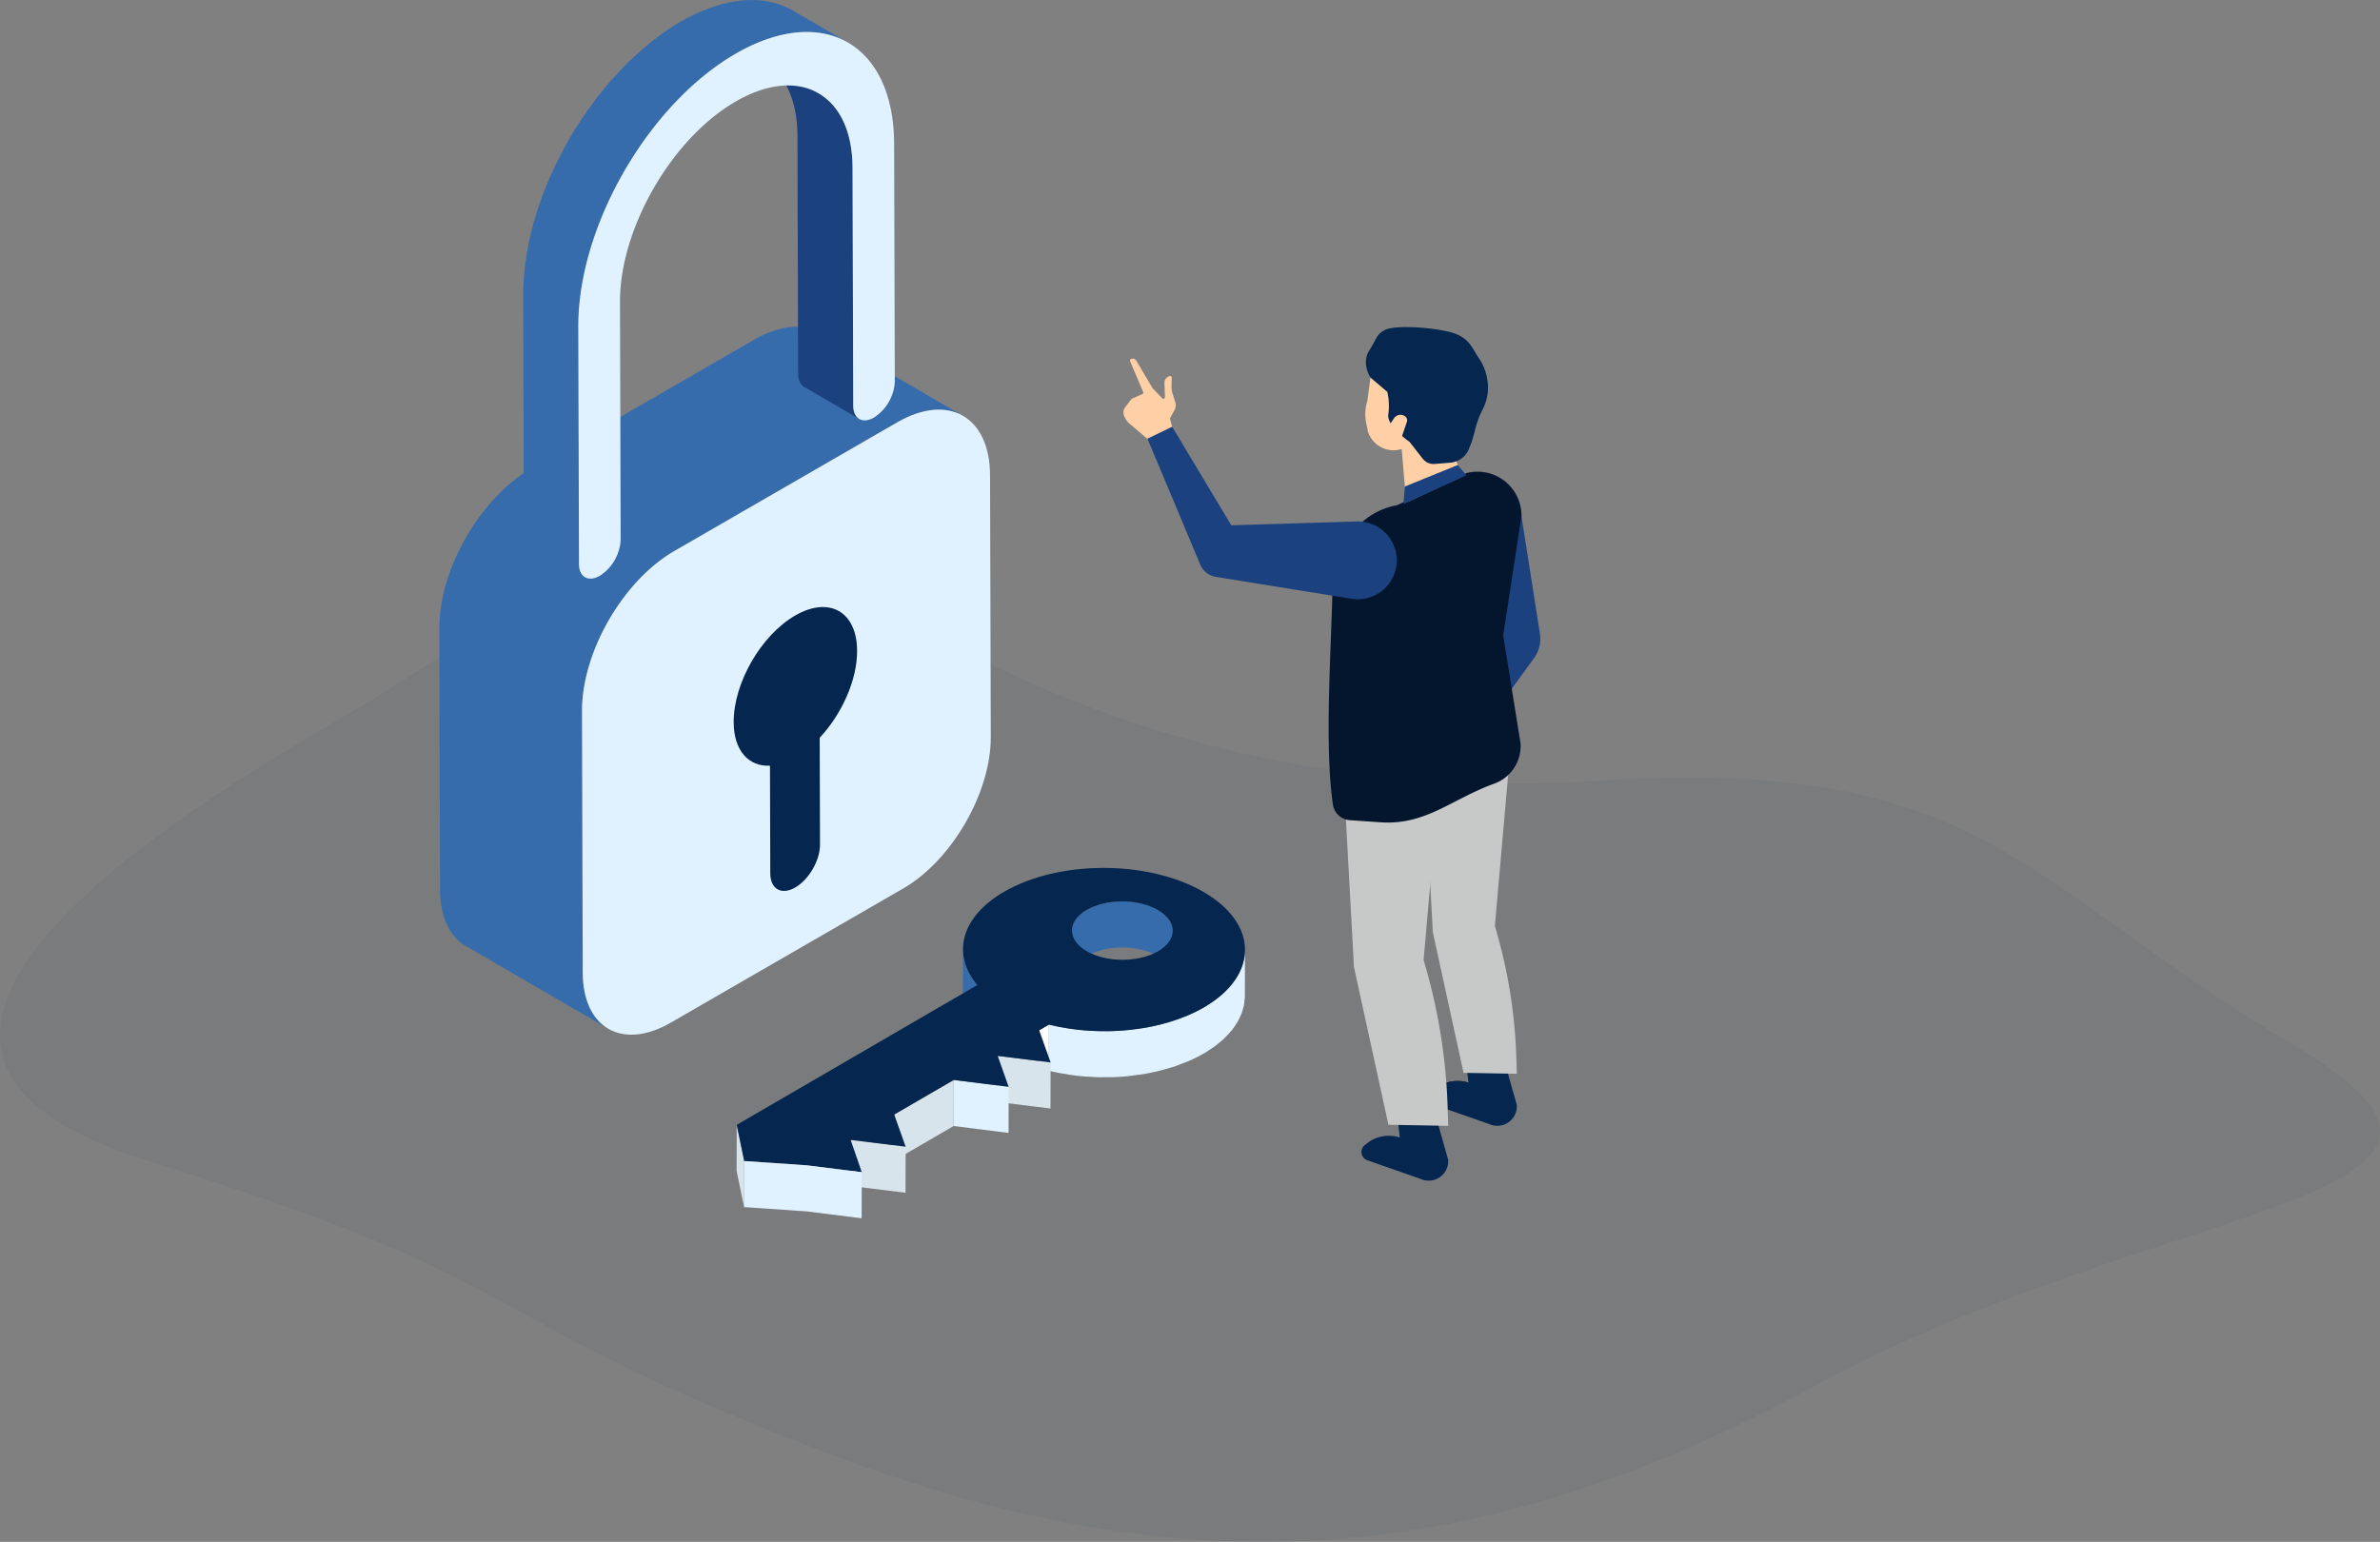 <svg xmlns="http://www.w3.org/2000/svg" xmlns:xlink="http://www.w3.org/1999/xlink" width="778.402" height="504.36" viewBox="0 0 778.402 504.36">
  <rect x="0" y="0" width="778.402" height="504.36" fill="#808080" stroke="none"/>
  <defs>
    <clipPath id="clip-path">
      <path id="SVGID" d="M137.744,400.431l.041-15.07a18.168,18.168,0,0,0,4.662,11.775L142.4,412.21A18.189,18.189,0,0,1,137.744,400.431Z" transform="translate(-137.744 -385.361)" fill="#376cac"/>
    </clipPath>
  </defs>
  <g id="Group_1439" data-name="Group 1439" transform="translate(-1118.568 -299.14)">
    <path id="Path_5065" data-name="Path 5065" d="M-18270,572c-24,16-214,112-80,154s100,48,218,94,214,42,328-20,244-60,156-112-100-94-226-86-210-40-250-68S-18246,556-18270,572Z" transform="translate(19516 -47.501)" fill="#03162e" opacity="0.05"/>
    <g id="Group_1412" data-name="Group 1412" transform="translate(1162.449 -17.433)">
      <g id="Group_1399" data-name="Group 1399" transform="translate(99.801 316.574)">
        <g id="Group_1394" data-name="Group 1394" transform="translate(0 106.885)">
          <g id="Group_1393" data-name="Group 1393" style="isolation: isolate">
            <path id="Path_5046" data-name="Path 5046" d="M224.429,342.286l-.163-.095a14.334,14.334,0,0,0-1.521-.74c-.095-.041-.2-.068-.3-.108-.167-.063-.338-.117-.515-.181-.262-.09-.515-.2-.781-.275-.284-.081-.587-.135-.88-.2-.176-.041-.352-.086-.533-.122-.095-.018-.19-.05-.284-.068a18.389,18.389,0,0,0-1.828-.212,1.075,1.075,0,0,0-.122,0c-.144-.009-.3,0-.447,0-.474-.014-.948-.032-1.435-.014-.162.009-.334.041-.5.05-.3.023-.6.059-.907.095-.284.032-.56.041-.844.081-.248.04-.51.117-.763.162-.406.081-.817.162-1.232.266-.226.054-.442.081-.668.14s-.46.172-.682.239c-.7.208-1.408.456-2.13.731-.253.1-.5.154-.754.262-.144.059-.293.153-.438.217a36.723,36.723,0,0,0-3.8,1.891l-72.979,42.136a46.315,46.315,0,0,0-4.707,3.182c-.262.2-.524.384-.781.587a55.417,55.417,0,0,0-4.247,3.737c-.113.108-.239.2-.357.311-.221.217-.429.465-.645.69-.682.7-1.35,1.4-2.008,2.139-.208.235-.438.447-.645.686-.176.2-.339.42-.515.627-.4.465-.781.943-1.169,1.422-.253.316-.519.614-.767.934-.2.266-.4.546-.6.812-.284.379-.56.758-.839,1.137-.19.262-.388.514-.573.781-.316.451-.618.921-.925,1.381-.194.289-.393.578-.582.871-.081.122-.162.239-.239.356-.537.844-1.061,1.7-1.562,2.559l-.1.18c-.1.176-.194.357-.3.533-.343.609-.691,1.214-1.02,1.833-.153.293-.3.591-.447.884s-.311.6-.46.912c-.131.257-.271.514-.4.776-.343.718-.668,1.435-.988,2.162-.054.122-.113.244-.167.366l-.045.1c-.388.9-.758,1.805-1.11,2.712-.063.171-.117.343-.181.51-.126.334-.239.663-.357.993-.162.451-.334.9-.487,1.354-.117.357-.212.713-.325,1.074-.131.415-.262.83-.384,1.246-.072.253-.162.51-.23.763-.131.465-.226.93-.343,1.395-.131.515-.262,1.029-.379,1.544-.041.176-.095.357-.131.537-.081.37-.122.74-.19,1.115-.158.808-.3,1.616-.415,2.419-.032.221-.086.442-.117.663s-.014.406-.041.614a45.409,45.409,0,0,0-.343,5.317l.239,85.634c.027,9.04,3.218,15.4,8.368,18.391L155.079,569.9c-5.15-2.992-8.34-9.352-8.368-18.4l-.239-85.634a44.583,44.583,0,0,1,.348-5.317c.05-.424.09-.849.153-1.273.113-.8.262-1.611.415-2.424.1-.546.2-1.1.32-1.647.117-.514.248-1.029.379-1.548.181-.718.366-1.435.578-2.157q.183-.623.379-1.246.379-1.211.812-2.423c.117-.329.23-.664.357-.993.415-1.11.857-2.221,1.336-3.322.054-.122.113-.244.167-.365q.657-1.483,1.39-2.947c.149-.3.3-.6.456-.9q.711-1.374,1.476-2.731c.1-.171.19-.343.289-.514q.914-1.577,1.9-3.1c.19-.289.388-.573.582-.867.487-.731.988-1.449,1.5-2.162q.413-.576.839-1.137c.442-.591.9-1.169,1.363-1.742.388-.483.776-.966,1.173-1.435.379-.442.767-.871,1.155-1.3.654-.731,1.327-1.449,2.008-2.139.334-.339.663-.677,1-1.006,1.377-1.331,2.794-2.582,4.247-3.732.262-.2.524-.393.781-.587a45.635,45.635,0,0,1,4.707-3.182l72.979-42.135a37.332,37.332,0,0,1,3.809-1.9c.4-.171.794-.321,1.187-.474.722-.28,1.431-.523,2.13-.736.456-.135.907-.271,1.349-.375.415-.1.826-.19,1.232-.266.542-.1,1.079-.185,1.607-.248.3-.032.609-.068.912-.09a18.535,18.535,0,0,1,1.932-.036c.149,0,.3,0,.447,0a16.994,16.994,0,0,1,2.234.284c.181.032.357.081.533.122a14.669,14.669,0,0,1,1.665.478c.172.059.343.113.514.181a14.459,14.459,0,0,1,1.981.943Z" transform="translate(-99.801 -340.256)" fill="#376cac"/>
            <g id="Group_1392" data-name="Group 1392" transform="translate(46.671 27.113)">
              <path id="Path_5047" data-name="Path 5047" d="M213.242,350.417c16.717-9.649,30.3-1.914,30.352,17.295l.244,85.634c.05,18.2-12.745,40.366-28.614,49.528l-76.07,43.918c-15.837,9.144-28.718,1.805-28.772-16.4l-.239-85.634c-.054-19.208,13.436-42.573,30.121-52.209Z" transform="translate(-110.142 -346.264)" fill="#e0f2ff"/>
            </g>
          </g>
        </g>
        <g id="Group_1397" data-name="Group 1397" transform="translate(27.436)">
          <g id="Group_1396" data-name="Group 1396" style="isolation: isolate">
            <path id="Path_5048" data-name="Path 5048" d="M125.927,369.939,107.9,359.464c-1.214-.7-1.968-2.2-1.972-4.337L123.95,365.6C123.959,367.733,124.713,369.231,125.927,369.939Z" transform="translate(-105.708 -181.127)" fill="none"/>
            <path id="Path_5049" data-name="Path 5049" d="M152.741,433.709l-.217-77.768c-.036-12.077-4.306-20.522-11.233-24.466L123.265,321c6.928,3.945,11.2,12.389,11.233,24.466l.221,77.767c0,2.144.758,3.651,1.972,4.36l18.026,10.471C153.5,437.36,152.75,435.853,152.741,433.709Z" transform="translate(-44.802 -301.023)" fill="#1c417f"/>
            <path id="Path_5050" data-name="Path 5050" d="M194.114,320.041l-.28-.162a24.963,24.963,0,0,0-2.591-1.264c-.167-.072-.343-.117-.51-.181-.289-.113-.587-.208-.876-.311-.447-.158-.885-.338-1.34-.469-.487-.144-1-.235-1.5-.347-.3-.068-.6-.149-.912-.208-.167-.032-.32-.086-.487-.113a29.11,29.11,0,0,0-3.119-.366c-.068,0-.14,0-.208,0-.248-.014-.505,0-.758,0-.808-.027-1.616-.059-2.451-.018-.28.014-.573.063-.853.086-.515.036-1.038.095-1.557.154-.483.054-.952.072-1.44.144-.42.068-.862.2-1.291.275-.7.131-1.4.28-2.117.456-.384.09-.749.135-1.137.239s-.776.284-1.155.4c-1.2.357-2.41.781-3.642,1.255-.433.167-.844.262-1.282.442s-.853.4-1.282.582c-.406.185-.812.366-1.223.56-1.562.74-3.137,1.534-4.734,2.46-1.661.957-3.3,2.013-4.924,3.128-.528.361-1.047.763-1.571,1.142-1.088.785-2.171,1.589-3.24,2.437-.591.474-1.178.97-1.765,1.462-.984.826-1.954,1.67-2.916,2.55q-.887.8-1.751,1.629c-.361.347-.736.668-1.1,1.02-.375.375-.727.794-1.1,1.174-1.169,1.187-2.311,2.41-3.439,3.665-.361.4-.745.763-1.1,1.174-.293.339-.569.709-.862,1.052-.682.8-1.345,1.62-2.008,2.442-.433.542-.894,1.056-1.318,1.611-.348.447-.672.916-1.011,1.372q-.724.961-1.431,1.936c-.33.456-.673.889-1,1.349-.533.763-1.043,1.557-1.562,2.333-.334.5-.677.993-1,1.5-.14.212-.284.415-.424.632-.916,1.435-1.81,2.893-2.667,4.369-.054.095-.1.19-.162.289-.167.289-.325.591-.492.885-.6,1.052-1.2,2.1-1.769,3.173-.262.492-.5.988-.749,1.48-.266.519-.533,1.034-.79,1.557-.226.456-.469.9-.686,1.358-.578,1.2-1.119,2.4-1.656,3.611-.1.23-.212.451-.311.681l-.086.19q-1,2.309-1.9,4.635c-.108.28-.2.56-.3.839-.212.569-.406,1.137-.609,1.706-.28.781-.578,1.557-.839,2.333-.2.6-.361,1.2-.551,1.8-.221.708-.442,1.422-.65,2.13-.131.447-.284.894-.406,1.34-.217.781-.379,1.562-.578,2.347-.221.88-.451,1.76-.645,2.645-.072.311-.167.627-.235.939-.131.636-.2,1.259-.325,1.9-.262,1.377-.51,2.749-.7,4.116-.059.388-.149.776-.2,1.16-.113.849-.167,1.693-.253,2.537-.059.609-.131,1.223-.181,1.828-.144,1.923-.235,3.827-.23,5.7l.221,77.772c0,2.135.758,3.633,1.972,4.337L126.1,505.386c-1.214-.708-1.968-2.207-1.977-4.337l-.217-77.772c0-1.882.086-3.787.23-5.709.045-.6.122-1.209.18-1.81q.183-1.848.447-3.714c.2-1.363.447-2.735.709-4.111.181-.943.343-1.887.555-2.839.2-.88.429-1.76.65-2.64.311-1.227.627-2.459.984-3.687.208-.709.429-1.422.65-2.13q.65-2.071,1.39-4.143c.2-.564.4-1.128.6-1.688.718-1.9,1.471-3.8,2.288-5.673.1-.226.208-.451.307-.677q1.117-2.5,2.351-4.983c.257-.515.519-1.034.781-1.548q1.212-2.349,2.523-4.653c.167-.3.325-.6.492-.889,1.038-1.792,2.13-3.552,3.254-5.285.325-.505.668-1,1-1.5q1.246-1.868,2.555-3.678.711-.982,1.435-1.945c.758-1.011,1.544-2,2.329-2.979.664-.821,1.327-1.638,2-2.442.645-.758,1.309-1.489,1.968-2.225q1.686-1.882,3.439-3.665c.727-.74,1.453-1.485,2.2-2.2.573-.55,1.155-1.088,1.738-1.625q1.449-1.313,2.929-2.555c.582-.492,1.164-.984,1.756-1.453,1.074-.853,2.162-1.661,3.254-2.451.519-.375,1.034-.772,1.562-1.133,1.62-1.115,3.259-2.171,4.924-3.128,1.6-.925,3.173-1.72,4.734-2.46.411-.194.817-.379,1.223-.56.867-.384,1.711-.7,2.564-1.025,1.228-.474,2.442-.9,3.638-1.255.772-.23,1.539-.46,2.3-.645.713-.172,1.417-.32,2.112-.451.925-.172,1.837-.316,2.731-.42.523-.059,1.047-.122,1.557-.158a32.574,32.574,0,0,1,3.308-.063c.253.009.51-.009.758,0a28.98,28.98,0,0,1,3.814.483c.307.059.609.14.912.208a26.606,26.606,0,0,1,2.839.817c.289.1.587.2.871.307a24.73,24.73,0,0,1,3.385,1.611Z" transform="translate(-105.88 -316.574)" fill="#376cac"/>
            <g id="Group_1395" data-name="Group 1395" transform="translate(18.026 10.459)">
              <path id="Path_5051" data-name="Path 5051" d="M161.365,325.981c28.524-16.473,51.708-3.263,51.8,29.517l.221,77.772A14.883,14.883,0,0,1,206.592,445c-3.755,2.166-6.792.433-6.806-3.881l-.217-77.767c-.036-12.077-4.306-20.522-11.233-24.466s-16.419-3.349-26.926,2.717c-10.538,6.088-19.976,16.41-26.854,28.334s-11.094,25.256-11.057,37.329l.221,77.772a14.944,14.944,0,0,1-6.792,11.73c-3.755,2.166-6.824.456-6.838-3.859l-.217-77.772C109.811,382.337,132.837,342.449,161.365,325.981Z" transform="translate(-109.874 -318.891)" fill="#e0f2ff"/>
            </g>
          </g>
        </g>
        <g id="Group_1398" data-name="Group 1398" transform="translate(96.276 198.569)">
          <path id="Path_5052" data-name="Path 5052" d="M141.262,363.334c11.148-6.436,20.2-1.241,20.237,11.567.027,9.568-5.01,20.734-12.235,28.424l.1,34.937c.014,5.185-3.611,11.459-8.088,14.045-4.513,2.609-8.16.528-8.173-4.658l-.1-35.176c-6.977.33-11.847-4.91-11.87-14.271C121.1,385.4,130.087,369.783,141.262,363.334Z" transform="translate(-121.133 -360.571)" fill="#05264f"/>
        </g>
      </g>
      <g id="Group_1411" data-name="Group 1411" transform="translate(197.033 600.474)">
        <g id="Group_1410" data-name="Group 1410" style="isolation: isolate">
          <path id="Path_5053" data-name="Path 5053" d="M173.764,384.7a17.891,17.891,0,0,0-2.383-1.147l-.131-.04c-.126-.05-.262-.086-.388-.131-.487-.18-.975-.356-1.485-.505-.266-.072-.542-.131-.812-.2-.153-.036-.311-.077-.469-.113s-.289-.077-.438-.108c-.537-.113-1.083-.208-1.634-.284-.19-.027-.384-.041-.573-.063-.135-.018-.271-.032-.411-.045-.2-.023-.406-.054-.618-.072-.537-.041-1.074-.072-1.616-.086-.167,0-.329,0-.5,0-.149,0-.293,0-.442,0-.248,0-.5,0-.745,0-.609.022-1.219.063-1.823.122-.068,0-.135.018-.2.027-.158.018-.316.045-.478.068-.474.059-.948.113-1.413.2-.208.036-.393.1-.6.144-.564.117-1.106.262-1.647.411-.289.081-.6.126-.876.217-.131.045-.239.117-.37.162a18.793,18.793,0,0,0-3.254,1.435l-.2.117c-.316.19-.537.406-.821.6a13.277,13.277,0,0,0-1.155.857c-.032.027-.077.05-.108.081a9.569,9.569,0,0,0-1.02,1.1c-.068.086-.113.176-.176.262s-.126.181-.185.275c-.1.149-.217.293-.3.447a6.5,6.5,0,0,0-.438.939c-.018.049-.027.095-.045.144s-.032.122-.05.185a5.688,5.688,0,0,0-.172.6,5.544,5.544,0,0,0-.108.943l0,.149-.041,15.07a5.782,5.782,0,0,1,.28-1.693c.023-.063.032-.122.054-.18a6.77,6.77,0,0,1,.785-1.535c.059-.09.117-.18.181-.271a9.406,9.406,0,0,1,1.309-1.444,12.662,12.662,0,0,1,1.16-.857c.338-.239.627-.5,1.015-.722a18.3,18.3,0,0,1,3.254-1.431c.406-.14.821-.262,1.246-.379.537-.154,1.083-.3,1.643-.411.663-.135,1.327-.262,2.013-.347.158-.018.316-.05.478-.068.916-.095,1.841-.144,2.771-.153h.442c.912.009,1.828.059,2.731.153.135.014.275.032.411.045a26.71,26.71,0,0,1,2.645.456c.158.036.311.077.469.117a21.844,21.844,0,0,1,2.293.7c.131.045.266.081.393.131a18.392,18.392,0,0,1,2.514,1.187c3.25,1.877,4.879,4.337,4.87,6.8l.045-15.07C178.643,389.041,177.014,386.577,173.764,384.7Z" transform="translate(-35.997 -370.937)" fill="#376cac"/>
          <g id="Group_1402" data-name="Group 1402" transform="translate(74.014 26.552)" style="isolation: isolate">
            <g id="Group_1401" data-name="Group 1401" clip-path="url(#clip-path)">
              <g id="Group_1400" data-name="Group 1400">
                <path id="Path_5054" data-name="Path 5054" d="M142.447,397.136,142.4,412.21a18.189,18.189,0,0,1-4.658-11.779l.041-15.07a18.168,18.168,0,0,0,4.662,11.775" transform="translate(-137.744 -385.361)" fill="#376cac"/>
              </g>
            </g>
          </g>
          <g id="Group_1403" data-name="Group 1403" transform="translate(98.919 51.267)">
            <path id="Path_5055" data-name="Path 5055" d="M146.494,390.837l-.043,15.071-3.189,1.853.043-15.07Z" transform="translate(-143.262 -390.837)" fill="#fff"/>
          </g>
          <path id="Path_5056" data-name="Path 5056" d="M208.016,386.774a14.394,14.394,0,0,1-.167,1.458c-.072.393-.19.785-.293,1.178-.122.46-.235.921-.4,1.381-.131.375-.311.749-.474,1.119-.208.483-.415.966-.672,1.44-.185.343-.406.682-.618,1.025-.334.542-.686,1.079-1.083,1.607-.23.311-.487.623-.745.93a27.936,27.936,0,0,1-1.95,2.1c-.257.248-.492.5-.763.745-.438.4-.93.781-1.408,1.164-.429.343-.835.69-1.291,1.02-.524.379-1.1.74-1.656,1.106-.578.375-1.128.763-1.751,1.124a49.512,49.512,0,0,1-5.181,2.582c-.6.257-1.25.465-1.868.7-1.191.465-2.388.916-3.633,1.309a67.445,67.445,0,0,1-7.691,1.909c-1.395.262-2.807.456-4.233.641-.614.077-1.214.19-1.837.253-1.995.207-4.012.329-6.034.384-.451.009-.9,0-1.349,0-1.643.013-3.286-.018-4.924-.1-.465-.027-.939-.045-1.4-.077-1.959-.14-3.909-.343-5.827-.627-.37-.054-.731-.131-1.1-.189-1.909-.311-3.809-.664-5.655-1.124l-.041,15.07c.871.221,1.756.42,2.645.6.993.2,2,.357,3.01.519.37.063.727.14,1.1.194.149.018.289.054.438.077q2.221.312,4.477.5c.3.027.609.031.912.049.469.036.939.05,1.408.077.736.041,1.471.1,2.207.117.9.023,1.81,0,2.712-.013.451,0,.9.009,1.354,0,.217,0,.433,0,.645,0,1.71-.059,3.417-.172,5.1-.339.095-.009.19-.027.284-.036.618-.068,1.223-.18,1.837-.257,1.259-.162,2.523-.3,3.755-.523.167-.027.311-.086.478-.117a65.78,65.78,0,0,0,7.691-1.909c.158-.05.334-.072.492-.122,1.079-.348,2.1-.781,3.137-1.182.623-.244,1.268-.451,1.873-.709a48.152,48.152,0,0,0,5.181-2.582c.19-.108.375-.221.56-.329.424-.257.785-.533,1.187-.79.56-.37,1.137-.731,1.656-1.11.456-.33.862-.673,1.286-1.011.483-.388.975-.772,1.417-1.173.09-.077.194-.153.28-.23.18-.167.3-.343.474-.51a25.622,25.622,0,0,0,1.959-2.107c.131-.154.3-.3.424-.456s.2-.316.32-.469c.4-.532.749-1.069,1.083-1.611.14-.226.325-.447.451-.673.068-.117.1-.235.167-.352.257-.474.465-.957.673-1.44.122-.28.284-.551.388-.83.036-.095.05-.19.086-.289.162-.456.275-.92.4-1.381.081-.312.2-.614.266-.925.013-.086.013-.171.027-.253.09-.483.122-.966.167-1.453.027-.311.1-.627.108-.943,0-.135,0-.271,0-.406l.041-15.07C208.129,385.876,208.057,386.327,208.016,386.774Z" transform="translate(-41.86 -358.57)" fill="#e0f2ff"/>
          <g id="Group_1404" data-name="Group 1404" transform="translate(85.354 61.495)">
            <path id="Path_5057" data-name="Path 5057" d="M157.607,395.254l-.043,15.071-17.307-2.15L140.3,393.1Z" transform="translate(-140.257 -393.103)" fill="#d8e4eb"/>
          </g>
          <g id="Group_1405" data-name="Group 1405" transform="translate(70.97 69.363)">
            <path id="Path_5058" data-name="Path 5058" d="M155.085,397.1l-.042,15.071-17.973-2.255.043-15.071Z" transform="translate(-137.07 -394.847)" fill="#e0f2ff"/>
          </g>
          <g id="Group_1406" data-name="Group 1406" transform="translate(51.504 69.363)">
            <path id="Path_5059" data-name="Path 5059" d="M152.265,394.847l-.043,15.071L132.757,421.23l.043-15.071Z" transform="translate(-132.757 -394.847)" fill="#d8e4eb"/>
          </g>
          <g id="Group_1407" data-name="Group 1407" transform="translate(37.245 88.962)">
            <path id="Path_5060" data-name="Path 5060" d="M147.642,401.427,147.6,416.5l-18-2.238.042-15.071Z" transform="translate(-129.597 -399.189)" fill="#d8e4eb"/>
          </g>
          <g id="Group_1408" data-name="Group 1408" transform="translate(0 84.05)">
            <path id="Path_5061" data-name="Path 5061" d="M123.839,409.937l-.043,15.071-2.451-11.836.043-15.07Z" transform="translate(-121.345 -398.101)" fill="#d8e4eb"/>
          </g>
          <g id="Group_1409" data-name="Group 1409" transform="translate(0.042)">
            <path id="Path_5062" data-name="Path 5062" d="M274.2,425.081c-13.689,7.957-33.9,9.843-50.738,5.664l-3.186,1.855,3.741,10.525-17.308-2.153,3.588,10.123-17.972-2.252-19.465,11.31,3.741,10.525-18-2.239,3.656,10.579-17.976-2.257-20.472-1.4-2.451-11.833,78.675-45.724c-8.358-9.947-5.5-22.237,8.733-30.5,17.931-10.421,47.118-10.439,65.2,0S292.13,414.659,274.2,425.081Zm-38.344-18.342c6.449,3.723,16.893,3.723,23.3,0,6.44-3.742,6.373-9.771-.077-13.495s-16.861-3.742-23.3,0c-6.409,3.723-6.373,9.771.077,13.495" transform="translate(-121.354 -379.478)" fill="#05264f"/>
          </g>
          <path id="Path_5063" data-name="Path 5063" d="M142.4,402.122l-20.472-1.4-.043,15.071,20.472,1.4,17.973,2.256.043-15.071Z" transform="translate(-119.437 -304.838)" fill="#e0f2ff"/>
        </g>
      </g>
    </g>
    <g id="Group_1413" data-name="Group 1413" transform="translate(-4658.445 -1287.324)">
      <path id="Path_5066" data-name="Path 5066" d="M6152.43,1752.561l-6.158-5.249a4.8,4.8,0,0,1-1.191-1.527l-.332-.671a2.929,2.929,0,0,1,.308-3.091l2-2.59a.516.516,0,0,1,.2-.158l3.374-1.47a.518.518,0,0,0,.271-.677l-4.282-10.115a.518.518,0,0,1,.235-.66h0a1.349,1.349,0,0,1,1.791.506l5.276,8.919a.521.521,0,0,0,.07.093l3.125,3.289a.518.518,0,0,0,.894-.374l-.15-4.609a2.28,2.28,0,0,1,1.6-2.252l.1-.03a.518.518,0,0,1,.671.5l-.051,2.856a7.724,7.724,0,0,0,.361,2.473l.861,2.711a3.3,3.3,0,0,1-.258,2.6l-1.4,2.528a.516.516,0,0,0-.047.384l.776,2.915a.519.519,0,0,1-.292.608l-7.211,3.17A.518.518,0,0,1,6152.43,1752.561Z" transform="translate(0 -22.42)" fill="#ffd0a6"/>
      <path id="Path_5067" data-name="Path 5067" d="M6518.442,1889.724l6.032,38.4a10.875,10.875,0,0,1-1.943,8.076l-15.027,20.7-7.089-14.734,11.024-18.266-11.024-34.181Z" transform="translate(-243.818 -134.426)" fill="#1c417f"/>
      <path id="Path_5068" data-name="Path 5068" d="M6419.884,2527.687a2.976,2.976,0,0,0,0-.4l-4-14.1h-12.585l.184,1.658.584,5.167a11.83,11.83,0,0,0-10.2,1.488l-1.24.994a2.846,2.846,0,0,0-.958,3.143,2.888,2.888,0,0,0,1.977,1.891l17.2,6.028a6.387,6.387,0,0,0,9.049-5.66v-.05S6419.89,2527.783,6419.884,2527.687Z" transform="translate(-169.235 -561.468)" fill="#05264f"/>
      <path id="Path_5069" data-name="Path 5069" d="M6488.725,2482.5v.049a6.377,6.377,0,0,1-9.049,5.66l-16.759-5.869a2.846,2.846,0,0,1,.958-3.143l1.24-.994a11.832,11.832,0,0,1,10.718-1.314l12.745,4.7a3.168,3.168,0,0,1,.086.332A3.642,3.642,0,0,1,6488.725,2482.5Z" transform="translate(-218.037 -536.105)" fill="#281a10"/>
      <path id="Path_5070" data-name="Path 5070" d="M6491.135,2470.745a2.9,2.9,0,0,0,0-.4l-4-14.1h-12.585l.185,1.658.584,5.167a11.829,11.829,0,0,0-10.2,1.488l-1.24.994a2.846,2.846,0,0,0-.958,3.143,2.886,2.886,0,0,0,1.977,1.891l17.2,6.029a6.387,6.387,0,0,0,9.049-5.66v-.049S6491.141,2470.841,6491.135,2470.745Z" transform="translate(-218.037 -522.466)" fill="#05264f"/>
      <path id="Path_5071" data-name="Path 5071" d="M6486.474,2239.126v.086l-17.423-.307-10.043-45.994-3.045-55.841,28.362-3.413-.049.577L6479.3,2190.9a167.552,167.552,0,0,1,7.035,43.4Z" transform="translate(-213.372 -301.505)" fill="#c7c8c8"/>
      <path id="Path_5072" data-name="Path 5072" d="M6407.12,2265.168v.122l-19.547-.344-11.271-51.605-3.426-62.656,31.825-3.819-.074.81-5.55,63.4a187.752,187.752,0,0,1,7.883,48.708Z" transform="translate(-156.462 -310.554)" fill="#c7c8c8"/>
      <path id="Path_5073" data-name="Path 5073" d="M6379.792,1854.546c-11.972,2.054-20.828,13.845-21.045,25.991-.369,20.594-2.764,52.117.113,71.9a5.977,5.977,0,0,0,5.5,5.122l10.08.69c14.84,1.016,23.19-7.572,37.176-12.638h0a13.1,13.1,0,0,0,8.609-13.228l-5.677-35.289,5.982-38.993a14.366,14.366,0,0,0-17.955-14.081Z" transform="translate(-145.905 -102.807)" fill="#03162e"/>
      <path id="Path_5074" data-name="Path 5074" d="M6427.275,1749.882l-2.82-6.865,4.073-11.721a17.7,17.7,0,0,0-1.371-19.875h0a17.832,17.832,0,0,0-17.664-6.427l-7.984,1.669a6.062,6.062,0,0,0-4.656,7.336l.021.09a11.909,11.909,0,0,1,.223,4.342l-.9,6.748h0a14.522,14.522,0,0,0-.389,7.288l.575,2.825a8.808,8.808,0,0,0,11.049,5.681h0l1.457,17.525Z" transform="translate(-171.97 -7.638)" fill="#ffd0a6"/>
      <path id="Path_5075" data-name="Path 5075" d="M6397.607,1709.941l5.548,4.708a20.362,20.362,0,0,1,.321,7.342c-.583,3.891,6.944,9,6.944,9l4.328,5.536a4.46,4.46,0,0,0,3.862,1.7l5.067-.4a7.241,7.241,0,0,0,6.187-4.591,37.1,37.1,0,0,0,2.059-6.47,31.257,31.257,0,0,1,2.611-6.766,15.525,15.525,0,0,0,1.137-10.306,16.6,16.6,0,0,0-2.278-5.653c-2.648-3.619-3.2-7.43-10.176-9.067s-18.106-2.146-20.948-.527-2.427,2.637-5.048,6.715S6397.607,1709.941,6397.607,1709.941Z" transform="translate(-172.404)" fill="#05264f"/>
      <path id="Path_5076" data-name="Path 5076" d="M6455.677,1840.021l-2.8-3.391-17.313,7.034-.466,5.743,9.36-4.27Z" transform="translate(-199.081 -98.06)" fill="#1c417f"/>
      <path id="Path_5077" data-name="Path 5077" d="M6417.019,1787.966l1.721-2.5a2.534,2.534,0,0,1,3.412-.461h0a1.569,1.569,0,0,1,.655,1.793l-2.279,6.688-5.045-2.153Z" transform="translate(-185.645 -62.389)" fill="#ffd0a6"/>
      <path id="Path_5078" data-name="Path 5078" d="M6236.056,1853.156l-42.74-6.9-1.564-.253a6.733,6.733,0,0,1-5.208-4.243l-17.177-40.96,8.077-3.912,19.341,32.24,40.594-1.235a12.724,12.724,0,1,1,1.415,25.408A13.424,13.424,0,0,1,6236.056,1853.156Z" transform="translate(-17.069 -70.838)" fill="#1c417f"/>
    </g>
  </g>
</svg>

